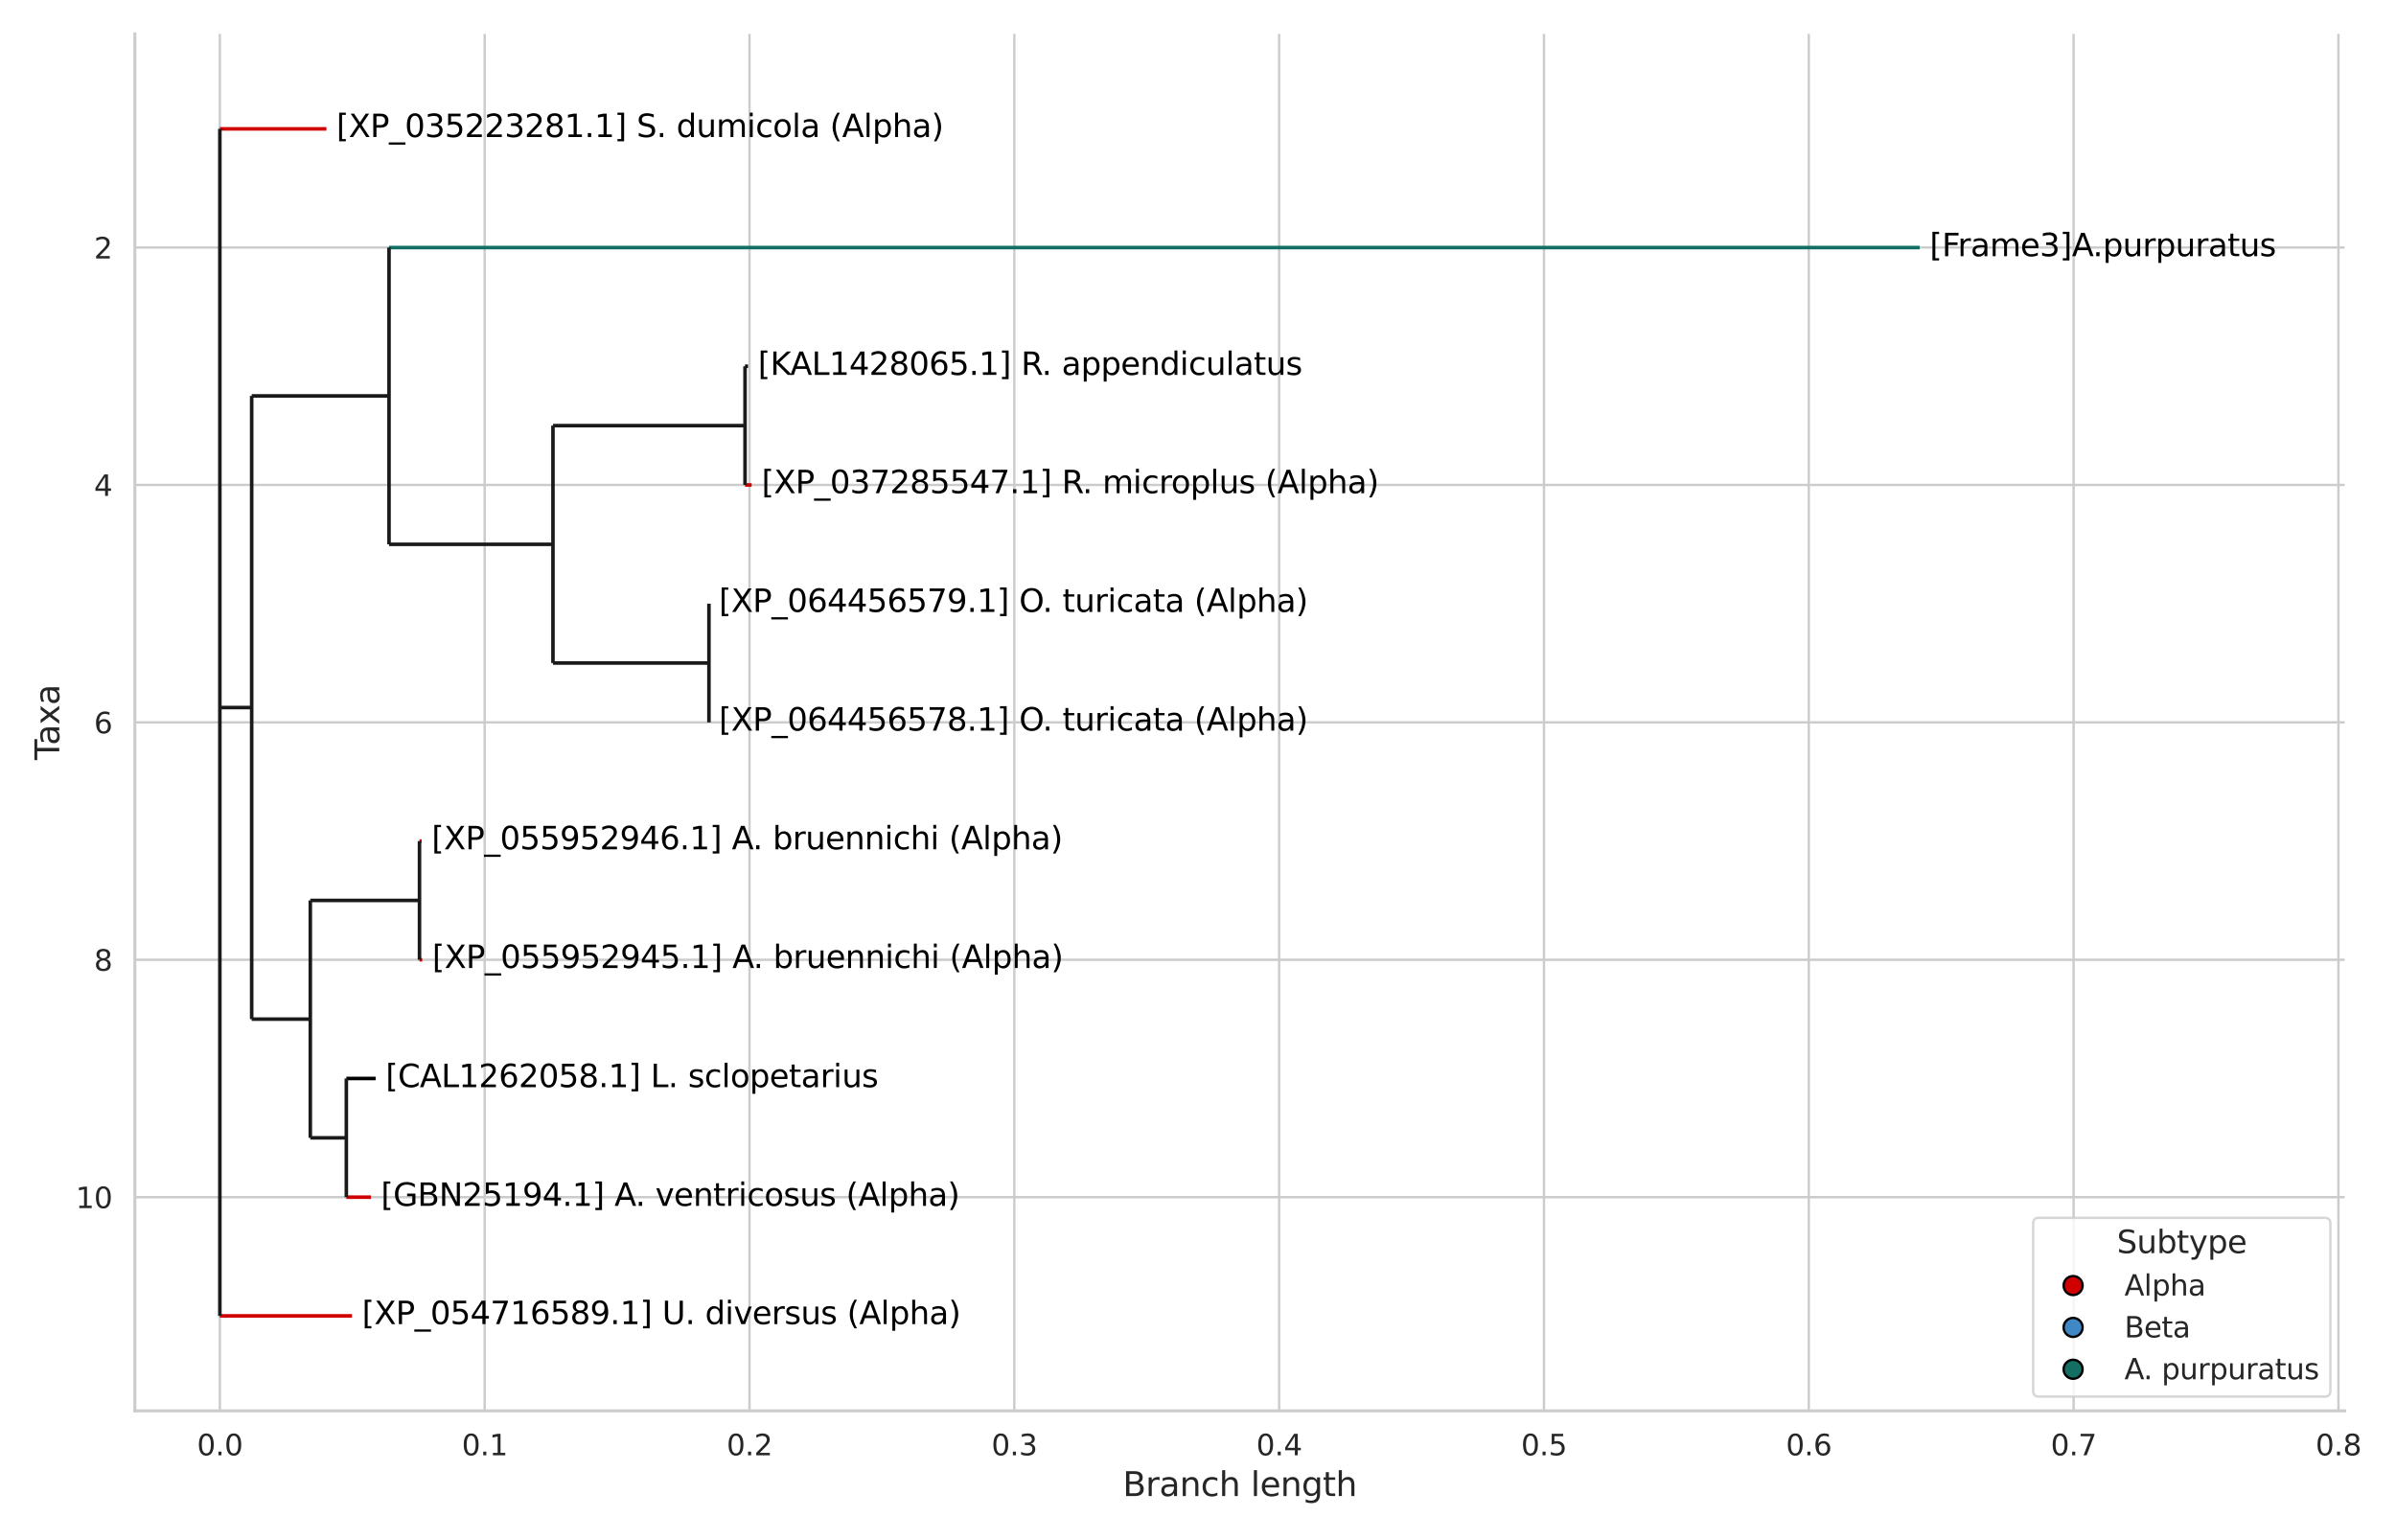 <?xml version="1.0" encoding="utf-8" standalone="no"?>
<!DOCTYPE svg PUBLIC "-//W3C//DTD SVG 1.1//EN"
  "http://www.w3.org/Graphics/SVG/1.1/DTD/svg11.dtd">
<svg xmlns:xlink="http://www.w3.org/1999/xlink" width="1008pt" height="648pt" viewBox="0 0 1008 648" xmlns="http://www.w3.org/2000/svg" version="1.1">
 <defs>
  <style type="text/css">*{stroke-linejoin: round; stroke-linecap: butt}</style>
 </defs>
 <g id="figure_1">
  <g id="patch_1">
   <path d="M 0 648 
L 1008 648 
L 1008 0 
L 0 0 
z
" style="fill: #ffffff"/>
  </g>
  <g id="axes_1">
   <g id="patch_2">
    <path d="M 56.736 593.604 
L 986.408 593.604 
L 986.408 14.256 
L 56.736 14.256 
z
" style="fill: #ffffff"/>
   </g>
   <g id="matplotlib.axis_1">
    <g id="xtick_1">
     <g id="line2d_1">
      <path d="M 92.493 593.604 
L 92.493 14.256 
" clip-path="url(#p86a68ca73f)" style="fill: none; stroke: #cccccc; stroke-linecap: round"/>
     </g>
     <g id="text_1">
      <!-- 0.0 -->
      <g style="fill: #262626" transform="translate(82.871 612.298) scale(0.121 -0.121)">
       <defs>
        <path id="DejaVuSans-30" d="M 2034 4250 
Q 1547 4250 1301 3770 
Q 1056 3291 1056 2328 
Q 1056 1369 1301 889 
Q 1547 409 2034 409 
Q 2525 409 2770 889 
Q 3016 1369 3016 2328 
Q 3016 3291 2770 3770 
Q 2525 4250 2034 4250 
z
M 2034 4750 
Q 2819 4750 3233 4129 
Q 3647 3509 3647 2328 
Q 3647 1150 3233 529 
Q 2819 -91 2034 -91 
Q 1250 -91 836 529 
Q 422 1150 422 2328 
Q 422 3509 836 4129 
Q 1250 4750 2034 4750 
z
" transform="scale(0.016)"/>
        <path id="DejaVuSans-2e" d="M 684 794 
L 1344 794 
L 1344 0 
L 684 0 
L 684 794 
z
" transform="scale(0.016)"/>
       </defs>
       <use xlink:href="#DejaVuSans-30"/>
       <use xlink:href="#DejaVuSans-2e" x="63.623"/>
       <use xlink:href="#DejaVuSans-30" x="95.41"/>
      </g>
     </g>
    </g>
    <g id="xtick_2">
     <g id="line2d_2">
      <path d="M 203.904 593.604 
L 203.904 14.256 
" clip-path="url(#p86a68ca73f)" style="fill: none; stroke: #cccccc; stroke-linecap: round"/>
     </g>
     <g id="text_2">
      <!-- 0.1 -->
      <g style="fill: #262626" transform="translate(194.283 612.298) scale(0.121 -0.121)">
       <defs>
        <path id="DejaVuSans-31" d="M 794 531 
L 1825 531 
L 1825 4091 
L 703 3866 
L 703 4441 
L 1819 4666 
L 2450 4666 
L 2450 531 
L 3481 531 
L 3481 0 
L 794 0 
L 794 531 
z
" transform="scale(0.016)"/>
       </defs>
       <use xlink:href="#DejaVuSans-30"/>
       <use xlink:href="#DejaVuSans-2e" x="63.623"/>
       <use xlink:href="#DejaVuSans-31" x="95.41"/>
      </g>
     </g>
    </g>
    <g id="xtick_3">
     <g id="line2d_3">
      <path d="M 315.316 593.604 
L 315.316 14.256 
" clip-path="url(#p86a68ca73f)" style="fill: none; stroke: #cccccc; stroke-linecap: round"/>
     </g>
     <g id="text_3">
      <!-- 0.2 -->
      <g style="fill: #262626" transform="translate(305.694 612.298) scale(0.121 -0.121)">
       <defs>
        <path id="DejaVuSans-32" d="M 1228 531 
L 3431 531 
L 3431 0 
L 469 0 
L 469 531 
Q 828 903 1448 1529 
Q 2069 2156 2228 2338 
Q 2531 2678 2651 2914 
Q 2772 3150 2772 3378 
Q 2772 3750 2511 3984 
Q 2250 4219 1831 4219 
Q 1534 4219 1204 4116 
Q 875 4013 500 3803 
L 500 4441 
Q 881 4594 1212 4672 
Q 1544 4750 1819 4750 
Q 2544 4750 2975 4387 
Q 3406 4025 3406 3419 
Q 3406 3131 3298 2873 
Q 3191 2616 2906 2266 
Q 2828 2175 2409 1742 
Q 1991 1309 1228 531 
z
" transform="scale(0.016)"/>
       </defs>
       <use xlink:href="#DejaVuSans-30"/>
       <use xlink:href="#DejaVuSans-2e" x="63.623"/>
       <use xlink:href="#DejaVuSans-32" x="95.41"/>
      </g>
     </g>
    </g>
    <g id="xtick_4">
     <g id="line2d_4">
      <path d="M 426.727 593.604 
L 426.727 14.256 
" clip-path="url(#p86a68ca73f)" style="fill: none; stroke: #cccccc; stroke-linecap: round"/>
     </g>
     <g id="text_4">
      <!-- 0.3 -->
      <g style="fill: #262626" transform="translate(417.106 612.298) scale(0.121 -0.121)">
       <defs>
        <path id="DejaVuSans-33" d="M 2597 2516 
Q 3050 2419 3304 2112 
Q 3559 1806 3559 1356 
Q 3559 666 3084 287 
Q 2609 -91 1734 -91 
Q 1441 -91 1130 -33 
Q 819 25 488 141 
L 488 750 
Q 750 597 1062 519 
Q 1375 441 1716 441 
Q 2309 441 2620 675 
Q 2931 909 2931 1356 
Q 2931 1769 2642 2001 
Q 2353 2234 1838 2234 
L 1294 2234 
L 1294 2753 
L 1863 2753 
Q 2328 2753 2575 2939 
Q 2822 3125 2822 3475 
Q 2822 3834 2567 4026 
Q 2313 4219 1838 4219 
Q 1578 4219 1281 4162 
Q 984 4106 628 3988 
L 628 4550 
Q 988 4650 1302 4700 
Q 1616 4750 1894 4750 
Q 2613 4750 3031 4423 
Q 3450 4097 3450 3541 
Q 3450 3153 3228 2886 
Q 3006 2619 2597 2516 
z
" transform="scale(0.016)"/>
       </defs>
       <use xlink:href="#DejaVuSans-30"/>
       <use xlink:href="#DejaVuSans-2e" x="63.623"/>
       <use xlink:href="#DejaVuSans-33" x="95.41"/>
      </g>
     </g>
    </g>
    <g id="xtick_5">
     <g id="line2d_5">
      <path d="M 538.139 593.604 
L 538.139 14.256 
" clip-path="url(#p86a68ca73f)" style="fill: none; stroke: #cccccc; stroke-linecap: round"/>
     </g>
     <g id="text_5">
      <!-- 0.4 -->
      <g style="fill: #262626" transform="translate(528.517 612.298) scale(0.121 -0.121)">
       <defs>
        <path id="DejaVuSans-34" d="M 2419 4116 
L 825 1625 
L 2419 1625 
L 2419 4116 
z
M 2253 4666 
L 3047 4666 
L 3047 1625 
L 3713 1625 
L 3713 1100 
L 3047 1100 
L 3047 0 
L 2419 0 
L 2419 1100 
L 313 1100 
L 313 1709 
L 2253 4666 
z
" transform="scale(0.016)"/>
       </defs>
       <use xlink:href="#DejaVuSans-30"/>
       <use xlink:href="#DejaVuSans-2e" x="63.623"/>
       <use xlink:href="#DejaVuSans-34" x="95.41"/>
      </g>
     </g>
    </g>
    <g id="xtick_6">
     <g id="line2d_6">
      <path d="M 649.55 593.604 
L 649.55 14.256 
" clip-path="url(#p86a68ca73f)" style="fill: none; stroke: #cccccc; stroke-linecap: round"/>
     </g>
     <g id="text_6">
      <!-- 0.5 -->
      <g style="fill: #262626" transform="translate(639.929 612.298) scale(0.121 -0.121)">
       <defs>
        <path id="DejaVuSans-35" d="M 691 4666 
L 3169 4666 
L 3169 4134 
L 1269 4134 
L 1269 2991 
Q 1406 3038 1543 3061 
Q 1681 3084 1819 3084 
Q 2600 3084 3056 2656 
Q 3513 2228 3513 1497 
Q 3513 744 3044 326 
Q 2575 -91 1722 -91 
Q 1428 -91 1123 -41 
Q 819 9 494 109 
L 494 744 
Q 775 591 1075 516 
Q 1375 441 1709 441 
Q 2250 441 2565 725 
Q 2881 1009 2881 1497 
Q 2881 1984 2565 2268 
Q 2250 2553 1709 2553 
Q 1456 2553 1204 2497 
Q 953 2441 691 2322 
L 691 4666 
z
" transform="scale(0.016)"/>
       </defs>
       <use xlink:href="#DejaVuSans-30"/>
       <use xlink:href="#DejaVuSans-2e" x="63.623"/>
       <use xlink:href="#DejaVuSans-35" x="95.41"/>
      </g>
     </g>
    </g>
    <g id="xtick_7">
     <g id="line2d_7">
      <path d="M 760.962 593.604 
L 760.962 14.256 
" clip-path="url(#p86a68ca73f)" style="fill: none; stroke: #cccccc; stroke-linecap: round"/>
     </g>
     <g id="text_7">
      <!-- 0.6 -->
      <g style="fill: #262626" transform="translate(751.341 612.298) scale(0.121 -0.121)">
       <defs>
        <path id="DejaVuSans-36" d="M 2113 2584 
Q 1688 2584 1439 2293 
Q 1191 2003 1191 1497 
Q 1191 994 1439 701 
Q 1688 409 2113 409 
Q 2538 409 2786 701 
Q 3034 994 3034 1497 
Q 3034 2003 2786 2293 
Q 2538 2584 2113 2584 
z
M 3366 4563 
L 3366 3988 
Q 3128 4100 2886 4159 
Q 2644 4219 2406 4219 
Q 1781 4219 1451 3797 
Q 1122 3375 1075 2522 
Q 1259 2794 1537 2939 
Q 1816 3084 2150 3084 
Q 2853 3084 3261 2657 
Q 3669 2231 3669 1497 
Q 3669 778 3244 343 
Q 2819 -91 2113 -91 
Q 1303 -91 875 529 
Q 447 1150 447 2328 
Q 447 3434 972 4092 
Q 1497 4750 2381 4750 
Q 2619 4750 2861 4703 
Q 3103 4656 3366 4563 
z
" transform="scale(0.016)"/>
       </defs>
       <use xlink:href="#DejaVuSans-30"/>
       <use xlink:href="#DejaVuSans-2e" x="63.623"/>
       <use xlink:href="#DejaVuSans-36" x="95.41"/>
      </g>
     </g>
    </g>
    <g id="xtick_8">
     <g id="line2d_8">
      <path d="M 872.373 593.604 
L 872.373 14.256 
" clip-path="url(#p86a68ca73f)" style="fill: none; stroke: #cccccc; stroke-linecap: round"/>
     </g>
     <g id="text_8">
      <!-- 0.7 -->
      <g style="fill: #262626" transform="translate(862.752 612.298) scale(0.121 -0.121)">
       <defs>
        <path id="DejaVuSans-37" d="M 525 4666 
L 3525 4666 
L 3525 4397 
L 1831 0 
L 1172 0 
L 2766 4134 
L 525 4134 
L 525 4666 
z
" transform="scale(0.016)"/>
       </defs>
       <use xlink:href="#DejaVuSans-30"/>
       <use xlink:href="#DejaVuSans-2e" x="63.623"/>
       <use xlink:href="#DejaVuSans-37" x="95.41"/>
      </g>
     </g>
    </g>
    <g id="xtick_9">
     <g id="line2d_9">
      <path d="M 983.785 593.604 
L 983.785 14.256 
" clip-path="url(#p86a68ca73f)" style="fill: none; stroke: #cccccc; stroke-linecap: round"/>
     </g>
     <g id="text_9">
      <!-- 0.8 -->
      <g style="fill: #262626" transform="translate(974.164 612.298) scale(0.121 -0.121)">
       <defs>
        <path id="DejaVuSans-38" d="M 2034 2216 
Q 1584 2216 1326 1975 
Q 1069 1734 1069 1313 
Q 1069 891 1326 650 
Q 1584 409 2034 409 
Q 2484 409 2743 651 
Q 3003 894 3003 1313 
Q 3003 1734 2745 1975 
Q 2488 2216 2034 2216 
z
M 1403 2484 
Q 997 2584 770 2862 
Q 544 3141 544 3541 
Q 544 4100 942 4425 
Q 1341 4750 2034 4750 
Q 2731 4750 3128 4425 
Q 3525 4100 3525 3541 
Q 3525 3141 3298 2862 
Q 3072 2584 2669 2484 
Q 3125 2378 3379 2068 
Q 3634 1759 3634 1313 
Q 3634 634 3220 271 
Q 2806 -91 2034 -91 
Q 1263 -91 848 271 
Q 434 634 434 1313 
Q 434 1759 690 2068 
Q 947 2378 1403 2484 
z
M 1172 3481 
Q 1172 3119 1398 2916 
Q 1625 2713 2034 2713 
Q 2441 2713 2670 2916 
Q 2900 3119 2900 3481 
Q 2900 3844 2670 4047 
Q 2441 4250 2034 4250 
Q 1625 4250 1398 4047 
Q 1172 3844 1172 3481 
z
" transform="scale(0.016)"/>
       </defs>
       <use xlink:href="#DejaVuSans-30"/>
       <use xlink:href="#DejaVuSans-2e" x="63.623"/>
       <use xlink:href="#DejaVuSans-38" x="95.41"/>
      </g>
     </g>
    </g>
    <g id="text_10">
     <!-- Branch length -->
     <g style="fill: #262626" transform="translate(472.344 629.452) scale(0.14 -0.14)">
      <defs>
       <path id="DejaVuSans-42" d="M 1259 2228 
L 1259 519 
L 2272 519 
Q 2781 519 3026 730 
Q 3272 941 3272 1375 
Q 3272 1813 3026 2020 
Q 2781 2228 2272 2228 
L 1259 2228 
z
M 1259 4147 
L 1259 2741 
L 2194 2741 
Q 2656 2741 2882 2914 
Q 3109 3088 3109 3444 
Q 3109 3797 2882 3972 
Q 2656 4147 2194 4147 
L 1259 4147 
z
M 628 4666 
L 2241 4666 
Q 2963 4666 3353 4366 
Q 3744 4066 3744 3513 
Q 3744 3084 3544 2831 
Q 3344 2578 2956 2516 
Q 3422 2416 3680 2098 
Q 3938 1781 3938 1306 
Q 3938 681 3513 340 
Q 3088 0 2303 0 
L 628 0 
L 628 4666 
z
" transform="scale(0.016)"/>
       <path id="DejaVuSans-72" d="M 2631 2963 
Q 2534 3019 2420 3045 
Q 2306 3072 2169 3072 
Q 1681 3072 1420 2755 
Q 1159 2438 1159 1844 
L 1159 0 
L 581 0 
L 581 3500 
L 1159 3500 
L 1159 2956 
Q 1341 3275 1631 3429 
Q 1922 3584 2338 3584 
Q 2397 3584 2469 3576 
Q 2541 3569 2628 3553 
L 2631 2963 
z
" transform="scale(0.016)"/>
       <path id="DejaVuSans-61" d="M 2194 1759 
Q 1497 1759 1228 1600 
Q 959 1441 959 1056 
Q 959 750 1161 570 
Q 1363 391 1709 391 
Q 2188 391 2477 730 
Q 2766 1069 2766 1631 
L 2766 1759 
L 2194 1759 
z
M 3341 1997 
L 3341 0 
L 2766 0 
L 2766 531 
Q 2569 213 2275 61 
Q 1981 -91 1556 -91 
Q 1019 -91 701 211 
Q 384 513 384 1019 
Q 384 1609 779 1909 
Q 1175 2209 1959 2209 
L 2766 2209 
L 2766 2266 
Q 2766 2663 2505 2880 
Q 2244 3097 1772 3097 
Q 1472 3097 1187 3025 
Q 903 2953 641 2809 
L 641 3341 
Q 956 3463 1253 3523 
Q 1550 3584 1831 3584 
Q 2591 3584 2966 3190 
Q 3341 2797 3341 1997 
z
" transform="scale(0.016)"/>
       <path id="DejaVuSans-6e" d="M 3513 2113 
L 3513 0 
L 2938 0 
L 2938 2094 
Q 2938 2591 2744 2837 
Q 2550 3084 2163 3084 
Q 1697 3084 1428 2787 
Q 1159 2491 1159 1978 
L 1159 0 
L 581 0 
L 581 3500 
L 1159 3500 
L 1159 2956 
Q 1366 3272 1645 3428 
Q 1925 3584 2291 3584 
Q 2894 3584 3203 3211 
Q 3513 2838 3513 2113 
z
" transform="scale(0.016)"/>
       <path id="DejaVuSans-63" d="M 3122 3366 
L 3122 2828 
Q 2878 2963 2633 3030 
Q 2388 3097 2138 3097 
Q 1578 3097 1268 2742 
Q 959 2388 959 1747 
Q 959 1106 1268 751 
Q 1578 397 2138 397 
Q 2388 397 2633 464 
Q 2878 531 3122 666 
L 3122 134 
Q 2881 22 2623 -34 
Q 2366 -91 2075 -91 
Q 1284 -91 818 406 
Q 353 903 353 1747 
Q 353 2603 823 3093 
Q 1294 3584 2113 3584 
Q 2378 3584 2631 3529 
Q 2884 3475 3122 3366 
z
" transform="scale(0.016)"/>
       <path id="DejaVuSans-68" d="M 3513 2113 
L 3513 0 
L 2938 0 
L 2938 2094 
Q 2938 2591 2744 2837 
Q 2550 3084 2163 3084 
Q 1697 3084 1428 2787 
Q 1159 2491 1159 1978 
L 1159 0 
L 581 0 
L 581 4863 
L 1159 4863 
L 1159 2956 
Q 1366 3272 1645 3428 
Q 1925 3584 2291 3584 
Q 2894 3584 3203 3211 
Q 3513 2838 3513 2113 
z
" transform="scale(0.016)"/>
       <path id="DejaVuSans-20" transform="scale(0.016)"/>
       <path id="DejaVuSans-6c" d="M 603 4863 
L 1178 4863 
L 1178 0 
L 603 0 
L 603 4863 
z
" transform="scale(0.016)"/>
       <path id="DejaVuSans-65" d="M 3597 1894 
L 3597 1613 
L 953 1613 
Q 991 1019 1311 708 
Q 1631 397 2203 397 
Q 2534 397 2845 478 
Q 3156 559 3463 722 
L 3463 178 
Q 3153 47 2828 -22 
Q 2503 -91 2169 -91 
Q 1331 -91 842 396 
Q 353 884 353 1716 
Q 353 2575 817 3079 
Q 1281 3584 2069 3584 
Q 2775 3584 3186 3129 
Q 3597 2675 3597 1894 
z
M 3022 2063 
Q 3016 2534 2758 2815 
Q 2500 3097 2075 3097 
Q 1594 3097 1305 2825 
Q 1016 2553 972 2059 
L 3022 2063 
z
" transform="scale(0.016)"/>
       <path id="DejaVuSans-67" d="M 2906 1791 
Q 2906 2416 2648 2759 
Q 2391 3103 1925 3103 
Q 1463 3103 1205 2759 
Q 947 2416 947 1791 
Q 947 1169 1205 825 
Q 1463 481 1925 481 
Q 2391 481 2648 825 
Q 2906 1169 2906 1791 
z
M 3481 434 
Q 3481 -459 3084 -895 
Q 2688 -1331 1869 -1331 
Q 1566 -1331 1297 -1286 
Q 1028 -1241 775 -1147 
L 775 -588 
Q 1028 -725 1275 -790 
Q 1522 -856 1778 -856 
Q 2344 -856 2625 -561 
Q 2906 -266 2906 331 
L 2906 616 
Q 2728 306 2450 153 
Q 2172 0 1784 0 
Q 1141 0 747 490 
Q 353 981 353 1791 
Q 353 2603 747 3093 
Q 1141 3584 1784 3584 
Q 2172 3584 2450 3431 
Q 2728 3278 2906 2969 
L 2906 3500 
L 3481 3500 
L 3481 434 
z
" transform="scale(0.016)"/>
       <path id="DejaVuSans-74" d="M 1172 4494 
L 1172 3500 
L 2356 3500 
L 2356 3053 
L 1172 3053 
L 1172 1153 
Q 1172 725 1289 603 
Q 1406 481 1766 481 
L 2356 481 
L 2356 0 
L 1766 0 
Q 1100 0 847 248 
Q 594 497 594 1153 
L 594 3053 
L 172 3053 
L 172 3500 
L 594 3500 
L 594 4494 
L 1172 4494 
z
" transform="scale(0.016)"/>
      </defs>
      <use xlink:href="#DejaVuSans-42"/>
      <use xlink:href="#DejaVuSans-72" x="68.604"/>
      <use xlink:href="#DejaVuSans-61" x="109.717"/>
      <use xlink:href="#DejaVuSans-6e" x="170.996"/>
      <use xlink:href="#DejaVuSans-63" x="234.375"/>
      <use xlink:href="#DejaVuSans-68" x="289.355"/>
      <use xlink:href="#DejaVuSans-20" x="352.734"/>
      <use xlink:href="#DejaVuSans-6c" x="384.521"/>
      <use xlink:href="#DejaVuSans-65" x="412.305"/>
      <use xlink:href="#DejaVuSans-6e" x="473.828"/>
      <use xlink:href="#DejaVuSans-67" x="537.207"/>
      <use xlink:href="#DejaVuSans-74" x="600.684"/>
      <use xlink:href="#DejaVuSans-68" x="639.893"/>
     </g>
    </g>
   </g>
   <g id="matplotlib.axis_2">
    <g id="ytick_1">
     <g id="line2d_10">
      <path d="M 56.736 104.155 
L 986.408 104.155 
" clip-path="url(#p86a68ca73f)" style="fill: none; stroke: #cccccc; stroke-linecap: round"/>
     </g>
     <g id="text_11">
      <!-- 2 -->
      <g style="fill: #262626" transform="translate(39.537 108.752) scale(0.121 -0.121)">
       <use xlink:href="#DejaVuSans-32"/>
      </g>
     </g>
    </g>
    <g id="ytick_2">
     <g id="line2d_11">
      <path d="M 56.736 204.042 
L 986.408 204.042 
" clip-path="url(#p86a68ca73f)" style="fill: none; stroke: #cccccc; stroke-linecap: round"/>
     </g>
     <g id="text_12">
      <!-- 4 -->
      <g style="fill: #262626" transform="translate(39.537 208.639) scale(0.121 -0.121)">
       <use xlink:href="#DejaVuSans-34"/>
      </g>
     </g>
    </g>
    <g id="ytick_3">
     <g id="line2d_12">
      <path d="M 56.736 303.93 
L 986.408 303.93 
" clip-path="url(#p86a68ca73f)" style="fill: none; stroke: #cccccc; stroke-linecap: round"/>
     </g>
     <g id="text_13">
      <!-- 6 -->
      <g style="fill: #262626" transform="translate(39.537 308.527) scale(0.121 -0.121)">
       <use xlink:href="#DejaVuSans-36"/>
      </g>
     </g>
    </g>
    <g id="ytick_4">
     <g id="line2d_13">
      <path d="M 56.736 403.818 
L 986.408 403.818 
" clip-path="url(#p86a68ca73f)" style="fill: none; stroke: #cccccc; stroke-linecap: round"/>
     </g>
     <g id="text_14">
      <!-- 8 -->
      <g style="fill: #262626" transform="translate(39.537 408.415) scale(0.121 -0.121)">
       <use xlink:href="#DejaVuSans-38"/>
      </g>
     </g>
    </g>
    <g id="ytick_5">
     <g id="line2d_14">
      <path d="M 56.736 503.705 
L 986.408 503.705 
" clip-path="url(#p86a68ca73f)" style="fill: none; stroke: #cccccc; stroke-linecap: round"/>
     </g>
     <g id="text_15">
      <!-- 10 -->
      <g style="fill: #262626" transform="translate(31.839 508.302) scale(0.121 -0.121)">
       <use xlink:href="#DejaVuSans-31"/>
       <use xlink:href="#DejaVuSans-30" x="63.623"/>
      </g>
     </g>
    </g>
    <g id="text_16">
     <!-- Taxa -->
     <g style="fill: #262626" transform="translate(24.927 319.773) rotate(-90) scale(0.14 -0.14)">
      <defs>
       <path id="DejaVuSans-54" d="M -19 4666 
L 3928 4666 
L 3928 4134 
L 2272 4134 
L 2272 0 
L 1638 0 
L 1638 4134 
L -19 4134 
L -19 4666 
z
" transform="scale(0.016)"/>
       <path id="DejaVuSans-78" d="M 3513 3500 
L 2247 1797 
L 3578 0 
L 2900 0 
L 1881 1375 
L 863 0 
L 184 0 
L 1544 1831 
L 300 3500 
L 978 3500 
L 1906 2253 
L 2834 3500 
L 3513 3500 
z
" transform="scale(0.016)"/>
      </defs>
      <use xlink:href="#DejaVuSans-54"/>
      <use xlink:href="#DejaVuSans-61" x="44.584"/>
      <use xlink:href="#DejaVuSans-78" x="105.863"/>
      <use xlink:href="#DejaVuSans-61" x="165.043"/>
     </g>
    </g>
   </g>
   <g id="LineCollection_1">
    <path d="M 92.493 303.93 
L 92.493 303.93 
" clip-path="url(#p86a68ca73f)" style="fill: none; stroke: #1a1a1a; stroke-width: 1.5"/>
   </g>
   <g id="LineCollection_2">
    <path d="M 92.493 54.211 
L 137.33 54.211 
" clip-path="url(#p86a68ca73f)" style="fill: none; stroke: #d00000; stroke-width: 1.5"/>
   </g>
   <g id="LineCollection_3">
    <path d="M 92.493 297.687 
L 105.882 297.687 
" clip-path="url(#p86a68ca73f)" style="fill: none; stroke: #1a1a1a; stroke-width: 1.5"/>
   </g>
   <g id="LineCollection_4">
    <path d="M 105.882 166.585 
L 163.666 166.585 
" clip-path="url(#p86a68ca73f)" style="fill: none; stroke: #1a1a1a; stroke-width: 1.5"/>
   </g>
   <g id="LineCollection_5">
    <path d="M 163.666 104.155 
L 807.625 104.155 
" clip-path="url(#p86a68ca73f)" style="fill: none; stroke: #136f63; stroke-width: 1.5"/>
   </g>
   <g id="LineCollection_6">
    <path d="M 163.666 229.014 
L 232.63 229.014 
" clip-path="url(#p86a68ca73f)" style="fill: none; stroke: #1a1a1a; stroke-width: 1.5"/>
   </g>
   <g id="LineCollection_7">
    <path d="M 232.63 179.071 
L 313.435 179.071 
" clip-path="url(#p86a68ca73f)" style="fill: none; stroke: #1a1a1a; stroke-width: 1.5"/>
   </g>
   <g id="LineCollection_8">
    <path d="M 313.435 154.099 
L 314.678 154.099 
" clip-path="url(#p86a68ca73f)" style="fill: none; stroke: #000000; stroke-width: 1.5"/>
   </g>
   <g id="LineCollection_9">
    <path d="M 313.435 204.042 
L 316.222 204.042 
" clip-path="url(#p86a68ca73f)" style="fill: none; stroke: #d00000; stroke-width: 1.5"/>
   </g>
   <g id="LineCollection_10">
    <path d="M 232.63 278.958 
L 298.257 278.958 
" clip-path="url(#p86a68ca73f)" style="fill: none; stroke: #1a1a1a; stroke-width: 1.5"/>
   </g>
   <g id="LineCollection_11">
    <path d="M 298.257 253.986 
L 298.257 253.986 
" clip-path="url(#p86a68ca73f)" style="fill: none; stroke: #d00000; stroke-width: 1.5"/>
   </g>
   <g id="LineCollection_12">
    <path d="M 298.257 303.93 
L 298.257 303.93 
" clip-path="url(#p86a68ca73f)" style="fill: none; stroke: #d00000; stroke-width: 1.5"/>
   </g>
   <g id="LineCollection_13">
    <path d="M 105.882 428.789 
L 130.548 428.789 
" clip-path="url(#p86a68ca73f)" style="fill: none; stroke: #1a1a1a; stroke-width: 1.5"/>
   </g>
   <g id="LineCollection_14">
    <path d="M 130.548 378.846 
L 176.482 378.846 
" clip-path="url(#p86a68ca73f)" style="fill: none; stroke: #1a1a1a; stroke-width: 1.5"/>
   </g>
   <g id="LineCollection_15">
    <path d="M 176.482 353.874 
L 177.388 353.874 
" clip-path="url(#p86a68ca73f)" style="fill: none; stroke: #d00000; stroke-width: 1.5"/>
   </g>
   <g id="LineCollection_16">
    <path d="M 176.482 403.818 
L 177.631 403.818 
" clip-path="url(#p86a68ca73f)" style="fill: none; stroke: #d00000; stroke-width: 1.5"/>
   </g>
   <g id="LineCollection_17">
    <path d="M 130.548 478.733 
L 145.706 478.733 
" clip-path="url(#p86a68ca73f)" style="fill: none; stroke: #1a1a1a; stroke-width: 1.5"/>
   </g>
   <g id="LineCollection_18">
    <path d="M 145.706 453.761 
L 158.035 453.761 
" clip-path="url(#p86a68ca73f)" style="fill: none; stroke: #000000; stroke-width: 1.5"/>
   </g>
   <g id="LineCollection_19">
    <path d="M 145.706 503.705 
L 156.06 503.705 
" clip-path="url(#p86a68ca73f)" style="fill: none; stroke: #d00000; stroke-width: 1.5"/>
   </g>
   <g id="LineCollection_20">
    <path d="M 92.493 553.649 
L 148.087 553.649 
" clip-path="url(#p86a68ca73f)" style="fill: none; stroke: #d00000; stroke-width: 1.5"/>
   </g>
   <g id="LineCollection_21">
    <path d="M 92.493 553.649 
L 92.493 54.211 
" clip-path="url(#p86a68ca73f)" style="fill: none; stroke: #1a1a1a; stroke-width: 1.5"/>
   </g>
   <g id="LineCollection_22">
    <path d="M 105.882 428.789 
L 105.882 166.585 
" clip-path="url(#p86a68ca73f)" style="fill: none; stroke: #1a1a1a; stroke-width: 1.5"/>
   </g>
   <g id="LineCollection_23">
    <path d="M 163.666 229.014 
L 163.666 104.155 
" clip-path="url(#p86a68ca73f)" style="fill: none; stroke: #1a1a1a; stroke-width: 1.5"/>
   </g>
   <g id="LineCollection_24">
    <path d="M 232.63 278.958 
L 232.63 179.071 
" clip-path="url(#p86a68ca73f)" style="fill: none; stroke: #1a1a1a; stroke-width: 1.5"/>
   </g>
   <g id="LineCollection_25">
    <path d="M 313.435 204.042 
L 313.435 154.099 
" clip-path="url(#p86a68ca73f)" style="fill: none; stroke: #1a1a1a; stroke-width: 1.5"/>
   </g>
   <g id="LineCollection_26">
    <path d="M 298.257 303.93 
L 298.257 253.986 
" clip-path="url(#p86a68ca73f)" style="fill: none; stroke: #1a1a1a; stroke-width: 1.5"/>
   </g>
   <g id="LineCollection_27">
    <path d="M 130.548 478.733 
L 130.548 378.846 
" clip-path="url(#p86a68ca73f)" style="fill: none; stroke: #1a1a1a; stroke-width: 1.5"/>
   </g>
   <g id="LineCollection_28">
    <path d="M 176.482 403.818 
L 176.482 353.874 
" clip-path="url(#p86a68ca73f)" style="fill: none; stroke: #1a1a1a; stroke-width: 1.5"/>
   </g>
   <g id="LineCollection_29">
    <path d="M 145.706 503.705 
L 145.706 453.761 
" clip-path="url(#p86a68ca73f)" style="fill: none; stroke: #1a1a1a; stroke-width: 1.5"/>
   </g>
   <g id="patch_3">
    <path d="M 56.736 593.604 
L 56.736 14.256 
" style="fill: none; stroke: #cccccc; stroke-width: 1.25; stroke-linejoin: miter; stroke-linecap: square"/>
   </g>
   <g id="patch_4">
    <path d="M 56.736 593.604 
L 986.408 593.604 
" style="fill: none; stroke: #cccccc; stroke-width: 1.25; stroke-linejoin: miter; stroke-linecap: square"/>
   </g>
   <g id="text_17">
    <!--  [XP_035223281.1] S. dumicola (Alpha) -->
    <g transform="translate(137.33 57.67) scale(0.132 -0.132)">
     <defs>
      <path id="DejaVuSans-5b" d="M 550 4863 
L 1875 4863 
L 1875 4416 
L 1125 4416 
L 1125 -397 
L 1875 -397 
L 1875 -844 
L 550 -844 
L 550 4863 
z
" transform="scale(0.016)"/>
      <path id="DejaVuSans-58" d="M 403 4666 
L 1081 4666 
L 2241 2931 
L 3406 4666 
L 4084 4666 
L 2584 2425 
L 4184 0 
L 3506 0 
L 2194 1984 
L 872 0 
L 191 0 
L 1856 2491 
L 403 4666 
z
" transform="scale(0.016)"/>
      <path id="DejaVuSans-50" d="M 1259 4147 
L 1259 2394 
L 2053 2394 
Q 2494 2394 2734 2622 
Q 2975 2850 2975 3272 
Q 2975 3691 2734 3919 
Q 2494 4147 2053 4147 
L 1259 4147 
z
M 628 4666 
L 2053 4666 
Q 2838 4666 3239 4311 
Q 3641 3956 3641 3272 
Q 3641 2581 3239 2228 
Q 2838 1875 2053 1875 
L 1259 1875 
L 1259 0 
L 628 0 
L 628 4666 
z
" transform="scale(0.016)"/>
      <path id="DejaVuSans-5f" d="M 3263 -1063 
L 3263 -1509 
L -63 -1509 
L -63 -1063 
L 3263 -1063 
z
" transform="scale(0.016)"/>
      <path id="DejaVuSans-5d" d="M 1947 4863 
L 1947 -844 
L 622 -844 
L 622 -397 
L 1369 -397 
L 1369 4416 
L 622 4416 
L 622 4863 
L 1947 4863 
z
" transform="scale(0.016)"/>
      <path id="DejaVuSans-53" d="M 3425 4513 
L 3425 3897 
Q 3066 4069 2747 4153 
Q 2428 4238 2131 4238 
Q 1616 4238 1336 4038 
Q 1056 3838 1056 3469 
Q 1056 3159 1242 3001 
Q 1428 2844 1947 2747 
L 2328 2669 
Q 3034 2534 3370 2195 
Q 3706 1856 3706 1288 
Q 3706 609 3251 259 
Q 2797 -91 1919 -91 
Q 1588 -91 1214 -16 
Q 841 59 441 206 
L 441 856 
Q 825 641 1194 531 
Q 1563 422 1919 422 
Q 2459 422 2753 634 
Q 3047 847 3047 1241 
Q 3047 1584 2836 1778 
Q 2625 1972 2144 2069 
L 1759 2144 
Q 1053 2284 737 2584 
Q 422 2884 422 3419 
Q 422 4038 858 4394 
Q 1294 4750 2059 4750 
Q 2388 4750 2728 4690 
Q 3069 4631 3425 4513 
z
" transform="scale(0.016)"/>
      <path id="DejaVuSans-64" d="M 2906 2969 
L 2906 4863 
L 3481 4863 
L 3481 0 
L 2906 0 
L 2906 525 
Q 2725 213 2448 61 
Q 2172 -91 1784 -91 
Q 1150 -91 751 415 
Q 353 922 353 1747 
Q 353 2572 751 3078 
Q 1150 3584 1784 3584 
Q 2172 3584 2448 3432 
Q 2725 3281 2906 2969 
z
M 947 1747 
Q 947 1113 1208 752 
Q 1469 391 1925 391 
Q 2381 391 2643 752 
Q 2906 1113 2906 1747 
Q 2906 2381 2643 2742 
Q 2381 3103 1925 3103 
Q 1469 3103 1208 2742 
Q 947 2381 947 1747 
z
" transform="scale(0.016)"/>
      <path id="DejaVuSans-75" d="M 544 1381 
L 544 3500 
L 1119 3500 
L 1119 1403 
Q 1119 906 1312 657 
Q 1506 409 1894 409 
Q 2359 409 2629 706 
Q 2900 1003 2900 1516 
L 2900 3500 
L 3475 3500 
L 3475 0 
L 2900 0 
L 2900 538 
Q 2691 219 2414 64 
Q 2138 -91 1772 -91 
Q 1169 -91 856 284 
Q 544 659 544 1381 
z
M 1991 3584 
L 1991 3584 
z
" transform="scale(0.016)"/>
      <path id="DejaVuSans-6d" d="M 3328 2828 
Q 3544 3216 3844 3400 
Q 4144 3584 4550 3584 
Q 5097 3584 5394 3201 
Q 5691 2819 5691 2113 
L 5691 0 
L 5113 0 
L 5113 2094 
Q 5113 2597 4934 2840 
Q 4756 3084 4391 3084 
Q 3944 3084 3684 2787 
Q 3425 2491 3425 1978 
L 3425 0 
L 2847 0 
L 2847 2094 
Q 2847 2600 2669 2842 
Q 2491 3084 2119 3084 
Q 1678 3084 1418 2786 
Q 1159 2488 1159 1978 
L 1159 0 
L 581 0 
L 581 3500 
L 1159 3500 
L 1159 2956 
Q 1356 3278 1631 3431 
Q 1906 3584 2284 3584 
Q 2666 3584 2933 3390 
Q 3200 3197 3328 2828 
z
" transform="scale(0.016)"/>
      <path id="DejaVuSans-69" d="M 603 3500 
L 1178 3500 
L 1178 0 
L 603 0 
L 603 3500 
z
M 603 4863 
L 1178 4863 
L 1178 4134 
L 603 4134 
L 603 4863 
z
" transform="scale(0.016)"/>
      <path id="DejaVuSans-6f" d="M 1959 3097 
Q 1497 3097 1228 2736 
Q 959 2375 959 1747 
Q 959 1119 1226 758 
Q 1494 397 1959 397 
Q 2419 397 2687 759 
Q 2956 1122 2956 1747 
Q 2956 2369 2687 2733 
Q 2419 3097 1959 3097 
z
M 1959 3584 
Q 2709 3584 3137 3096 
Q 3566 2609 3566 1747 
Q 3566 888 3137 398 
Q 2709 -91 1959 -91 
Q 1206 -91 779 398 
Q 353 888 353 1747 
Q 353 2609 779 3096 
Q 1206 3584 1959 3584 
z
" transform="scale(0.016)"/>
      <path id="DejaVuSans-28" d="M 1984 4856 
Q 1566 4138 1362 3434 
Q 1159 2731 1159 2009 
Q 1159 1288 1364 580 
Q 1569 -128 1984 -844 
L 1484 -844 
Q 1016 -109 783 600 
Q 550 1309 550 2009 
Q 550 2706 781 3412 
Q 1013 4119 1484 4856 
L 1984 4856 
z
" transform="scale(0.016)"/>
      <path id="DejaVuSans-41" d="M 2188 4044 
L 1331 1722 
L 3047 1722 
L 2188 4044 
z
M 1831 4666 
L 2547 4666 
L 4325 0 
L 3669 0 
L 3244 1197 
L 1141 1197 
L 716 0 
L 50 0 
L 1831 4666 
z
" transform="scale(0.016)"/>
      <path id="DejaVuSans-70" d="M 1159 525 
L 1159 -1331 
L 581 -1331 
L 581 3500 
L 1159 3500 
L 1159 2969 
Q 1341 3281 1617 3432 
Q 1894 3584 2278 3584 
Q 2916 3584 3314 3078 
Q 3713 2572 3713 1747 
Q 3713 922 3314 415 
Q 2916 -91 2278 -91 
Q 1894 -91 1617 61 
Q 1341 213 1159 525 
z
M 3116 1747 
Q 3116 2381 2855 2742 
Q 2594 3103 2138 3103 
Q 1681 3103 1420 2742 
Q 1159 2381 1159 1747 
Q 1159 1113 1420 752 
Q 1681 391 2138 391 
Q 2594 391 2855 752 
Q 3116 1113 3116 1747 
z
" transform="scale(0.016)"/>
      <path id="DejaVuSans-29" d="M 513 4856 
L 1013 4856 
Q 1481 4119 1714 3412 
Q 1947 2706 1947 2009 
Q 1947 1309 1714 600 
Q 1481 -109 1013 -844 
L 513 -844 
Q 928 -128 1133 580 
Q 1338 1288 1338 2009 
Q 1338 2731 1133 3434 
Q 928 4138 513 4856 
z
" transform="scale(0.016)"/>
     </defs>
     <use xlink:href="#DejaVuSans-20"/>
     <use xlink:href="#DejaVuSans-5b" x="31.787"/>
     <use xlink:href="#DejaVuSans-58" x="70.801"/>
     <use xlink:href="#DejaVuSans-50" x="139.307"/>
     <use xlink:href="#DejaVuSans-5f" x="199.609"/>
     <use xlink:href="#DejaVuSans-30" x="249.609"/>
     <use xlink:href="#DejaVuSans-33" x="313.232"/>
     <use xlink:href="#DejaVuSans-35" x="376.855"/>
     <use xlink:href="#DejaVuSans-32" x="440.479"/>
     <use xlink:href="#DejaVuSans-32" x="504.102"/>
     <use xlink:href="#DejaVuSans-33" x="567.725"/>
     <use xlink:href="#DejaVuSans-32" x="631.348"/>
     <use xlink:href="#DejaVuSans-38" x="694.971"/>
     <use xlink:href="#DejaVuSans-31" x="758.594"/>
     <use xlink:href="#DejaVuSans-2e" x="822.217"/>
     <use xlink:href="#DejaVuSans-31" x="854.004"/>
     <use xlink:href="#DejaVuSans-5d" x="917.627"/>
     <use xlink:href="#DejaVuSans-20" x="956.641"/>
     <use xlink:href="#DejaVuSans-53" x="988.428"/>
     <use xlink:href="#DejaVuSans-2e" x="1051.904"/>
     <use xlink:href="#DejaVuSans-20" x="1083.691"/>
     <use xlink:href="#DejaVuSans-64" x="1115.479"/>
     <use xlink:href="#DejaVuSans-75" x="1178.955"/>
     <use xlink:href="#DejaVuSans-6d" x="1242.334"/>
     <use xlink:href="#DejaVuSans-69" x="1339.746"/>
     <use xlink:href="#DejaVuSans-63" x="1367.529"/>
     <use xlink:href="#DejaVuSans-6f" x="1422.51"/>
     <use xlink:href="#DejaVuSans-6c" x="1483.691"/>
     <use xlink:href="#DejaVuSans-61" x="1511.475"/>
     <use xlink:href="#DejaVuSans-20" x="1572.754"/>
     <use xlink:href="#DejaVuSans-28" x="1604.541"/>
     <use xlink:href="#DejaVuSans-41" x="1643.555"/>
     <use xlink:href="#DejaVuSans-6c" x="1711.963"/>
     <use xlink:href="#DejaVuSans-70" x="1739.746"/>
     <use xlink:href="#DejaVuSans-68" x="1803.223"/>
     <use xlink:href="#DejaVuSans-61" x="1866.602"/>
     <use xlink:href="#DejaVuSans-29" x="1927.881"/>
    </g>
   </g>
   <g id="text_18">
    <!--  [Frame3]A.purpuratus -->
    <g transform="translate(807.625 107.797) scale(0.132 -0.132)">
     <defs>
      <path id="DejaVuSans-46" d="M 628 4666 
L 3309 4666 
L 3309 4134 
L 1259 4134 
L 1259 2759 
L 3109 2759 
L 3109 2228 
L 1259 2228 
L 1259 0 
L 628 0 
L 628 4666 
z
" transform="scale(0.016)"/>
      <path id="DejaVuSans-73" d="M 2834 3397 
L 2834 2853 
Q 2591 2978 2328 3040 
Q 2066 3103 1784 3103 
Q 1356 3103 1142 2972 
Q 928 2841 928 2578 
Q 928 2378 1081 2264 
Q 1234 2150 1697 2047 
L 1894 2003 
Q 2506 1872 2764 1633 
Q 3022 1394 3022 966 
Q 3022 478 2636 193 
Q 2250 -91 1575 -91 
Q 1294 -91 989 -36 
Q 684 19 347 128 
L 347 722 
Q 666 556 975 473 
Q 1284 391 1588 391 
Q 1994 391 2212 530 
Q 2431 669 2431 922 
Q 2431 1156 2273 1281 
Q 2116 1406 1581 1522 
L 1381 1569 
Q 847 1681 609 1914 
Q 372 2147 372 2553 
Q 372 3047 722 3315 
Q 1072 3584 1716 3584 
Q 2034 3584 2315 3537 
Q 2597 3491 2834 3397 
z
" transform="scale(0.016)"/>
     </defs>
     <use xlink:href="#DejaVuSans-20"/>
     <use xlink:href="#DejaVuSans-5b" x="31.787"/>
     <use xlink:href="#DejaVuSans-46" x="70.801"/>
     <use xlink:href="#DejaVuSans-72" x="121.07"/>
     <use xlink:href="#DejaVuSans-61" x="162.184"/>
     <use xlink:href="#DejaVuSans-6d" x="223.463"/>
     <use xlink:href="#DejaVuSans-65" x="320.875"/>
     <use xlink:href="#DejaVuSans-33" x="382.398"/>
     <use xlink:href="#DejaVuSans-5d" x="446.021"/>
     <use xlink:href="#DejaVuSans-41" x="485.035"/>
     <use xlink:href="#DejaVuSans-2e" x="551.693"/>
     <use xlink:href="#DejaVuSans-70" x="583.48"/>
     <use xlink:href="#DejaVuSans-75" x="646.957"/>
     <use xlink:href="#DejaVuSans-72" x="710.336"/>
     <use xlink:href="#DejaVuSans-70" x="751.449"/>
     <use xlink:href="#DejaVuSans-75" x="814.926"/>
     <use xlink:href="#DejaVuSans-72" x="878.305"/>
     <use xlink:href="#DejaVuSans-61" x="919.418"/>
     <use xlink:href="#DejaVuSans-74" x="980.697"/>
     <use xlink:href="#DejaVuSans-75" x="1019.906"/>
     <use xlink:href="#DejaVuSans-73" x="1083.285"/>
    </g>
   </g>
   <g id="text_19">
    <!--  [KAL1428065.1] R. appendiculatus  -->
    <g transform="translate(314.678 157.741) scale(0.132 -0.132)">
     <defs>
      <path id="DejaVuSans-4b" d="M 628 4666 
L 1259 4666 
L 1259 2694 
L 3353 4666 
L 4166 4666 
L 1850 2491 
L 4331 0 
L 3500 0 
L 1259 2247 
L 1259 0 
L 628 0 
L 628 4666 
z
" transform="scale(0.016)"/>
      <path id="DejaVuSans-4c" d="M 628 4666 
L 1259 4666 
L 1259 531 
L 3531 531 
L 3531 0 
L 628 0 
L 628 4666 
z
" transform="scale(0.016)"/>
      <path id="DejaVuSans-52" d="M 2841 2188 
Q 3044 2119 3236 1894 
Q 3428 1669 3622 1275 
L 4263 0 
L 3584 0 
L 2988 1197 
Q 2756 1666 2539 1819 
Q 2322 1972 1947 1972 
L 1259 1972 
L 1259 0 
L 628 0 
L 628 4666 
L 2053 4666 
Q 2853 4666 3247 4331 
Q 3641 3997 3641 3322 
Q 3641 2881 3436 2590 
Q 3231 2300 2841 2188 
z
M 1259 4147 
L 1259 2491 
L 2053 2491 
Q 2509 2491 2742 2702 
Q 2975 2913 2975 3322 
Q 2975 3731 2742 3939 
Q 2509 4147 2053 4147 
L 1259 4147 
z
" transform="scale(0.016)"/>
     </defs>
     <use xlink:href="#DejaVuSans-20"/>
     <use xlink:href="#DejaVuSans-5b" x="31.787"/>
     <use xlink:href="#DejaVuSans-4b" x="70.801"/>
     <use xlink:href="#DejaVuSans-41" x="134.627"/>
     <use xlink:href="#DejaVuSans-4c" x="203.035"/>
     <use xlink:href="#DejaVuSans-31" x="258.748"/>
     <use xlink:href="#DejaVuSans-34" x="322.371"/>
     <use xlink:href="#DejaVuSans-32" x="385.994"/>
     <use xlink:href="#DejaVuSans-38" x="449.617"/>
     <use xlink:href="#DejaVuSans-30" x="513.24"/>
     <use xlink:href="#DejaVuSans-36" x="576.863"/>
     <use xlink:href="#DejaVuSans-35" x="640.486"/>
     <use xlink:href="#DejaVuSans-2e" x="704.109"/>
     <use xlink:href="#DejaVuSans-31" x="735.896"/>
     <use xlink:href="#DejaVuSans-5d" x="799.52"/>
     <use xlink:href="#DejaVuSans-20" x="838.533"/>
     <use xlink:href="#DejaVuSans-52" x="870.32"/>
     <use xlink:href="#DejaVuSans-2e" x="936.178"/>
     <use xlink:href="#DejaVuSans-20" x="967.965"/>
     <use xlink:href="#DejaVuSans-61" x="999.752"/>
     <use xlink:href="#DejaVuSans-70" x="1061.031"/>
     <use xlink:href="#DejaVuSans-70" x="1124.508"/>
     <use xlink:href="#DejaVuSans-65" x="1187.984"/>
     <use xlink:href="#DejaVuSans-6e" x="1249.508"/>
     <use xlink:href="#DejaVuSans-64" x="1312.887"/>
     <use xlink:href="#DejaVuSans-69" x="1376.363"/>
     <use xlink:href="#DejaVuSans-63" x="1404.146"/>
     <use xlink:href="#DejaVuSans-75" x="1459.127"/>
     <use xlink:href="#DejaVuSans-6c" x="1522.506"/>
     <use xlink:href="#DejaVuSans-61" x="1550.289"/>
     <use xlink:href="#DejaVuSans-74" x="1611.568"/>
     <use xlink:href="#DejaVuSans-75" x="1650.777"/>
     <use xlink:href="#DejaVuSans-73" x="1714.156"/>
     <use xlink:href="#DejaVuSans-20" x="1766.256"/>
    </g>
   </g>
   <g id="text_20">
    <!--  [XP_037285547.1] R. microplus (Alpha) -->
    <g transform="translate(316.222 207.501) scale(0.132 -0.132)">
     <use xlink:href="#DejaVuSans-20"/>
     <use xlink:href="#DejaVuSans-5b" x="31.787"/>
     <use xlink:href="#DejaVuSans-58" x="70.801"/>
     <use xlink:href="#DejaVuSans-50" x="139.307"/>
     <use xlink:href="#DejaVuSans-5f" x="199.609"/>
     <use xlink:href="#DejaVuSans-30" x="249.609"/>
     <use xlink:href="#DejaVuSans-33" x="313.232"/>
     <use xlink:href="#DejaVuSans-37" x="376.855"/>
     <use xlink:href="#DejaVuSans-32" x="440.479"/>
     <use xlink:href="#DejaVuSans-38" x="504.102"/>
     <use xlink:href="#DejaVuSans-35" x="567.725"/>
     <use xlink:href="#DejaVuSans-35" x="631.348"/>
     <use xlink:href="#DejaVuSans-34" x="694.971"/>
     <use xlink:href="#DejaVuSans-37" x="758.594"/>
     <use xlink:href="#DejaVuSans-2e" x="822.217"/>
     <use xlink:href="#DejaVuSans-31" x="854.004"/>
     <use xlink:href="#DejaVuSans-5d" x="917.627"/>
     <use xlink:href="#DejaVuSans-20" x="956.641"/>
     <use xlink:href="#DejaVuSans-52" x="988.428"/>
     <use xlink:href="#DejaVuSans-2e" x="1054.285"/>
     <use xlink:href="#DejaVuSans-20" x="1086.072"/>
     <use xlink:href="#DejaVuSans-6d" x="1117.859"/>
     <use xlink:href="#DejaVuSans-69" x="1215.271"/>
     <use xlink:href="#DejaVuSans-63" x="1243.055"/>
     <use xlink:href="#DejaVuSans-72" x="1298.035"/>
     <use xlink:href="#DejaVuSans-6f" x="1336.898"/>
     <use xlink:href="#DejaVuSans-70" x="1398.08"/>
     <use xlink:href="#DejaVuSans-6c" x="1461.557"/>
     <use xlink:href="#DejaVuSans-75" x="1489.34"/>
     <use xlink:href="#DejaVuSans-73" x="1552.719"/>
     <use xlink:href="#DejaVuSans-20" x="1604.818"/>
     <use xlink:href="#DejaVuSans-28" x="1636.605"/>
     <use xlink:href="#DejaVuSans-41" x="1675.619"/>
     <use xlink:href="#DejaVuSans-6c" x="1744.027"/>
     <use xlink:href="#DejaVuSans-70" x="1771.811"/>
     <use xlink:href="#DejaVuSans-68" x="1835.287"/>
     <use xlink:href="#DejaVuSans-61" x="1898.666"/>
     <use xlink:href="#DejaVuSans-29" x="1959.945"/>
    </g>
   </g>
   <g id="text_21">
    <!--  [XP_064456579.1] O. turicata (Alpha) -->
    <g transform="translate(298.257 257.445) scale(0.132 -0.132)">
     <defs>
      <path id="DejaVuSans-39" d="M 703 97 
L 703 672 
Q 941 559 1184 500 
Q 1428 441 1663 441 
Q 2288 441 2617 861 
Q 2947 1281 2994 2138 
Q 2813 1869 2534 1725 
Q 2256 1581 1919 1581 
Q 1219 1581 811 2004 
Q 403 2428 403 3163 
Q 403 3881 828 4315 
Q 1253 4750 1959 4750 
Q 2769 4750 3195 4129 
Q 3622 3509 3622 2328 
Q 3622 1225 3098 567 
Q 2575 -91 1691 -91 
Q 1453 -91 1209 -44 
Q 966 3 703 97 
z
M 1959 2075 
Q 2384 2075 2632 2365 
Q 2881 2656 2881 3163 
Q 2881 3666 2632 3958 
Q 2384 4250 1959 4250 
Q 1534 4250 1286 3958 
Q 1038 3666 1038 3163 
Q 1038 2656 1286 2365 
Q 1534 2075 1959 2075 
z
" transform="scale(0.016)"/>
      <path id="DejaVuSans-4f" d="M 2522 4238 
Q 1834 4238 1429 3725 
Q 1025 3213 1025 2328 
Q 1025 1447 1429 934 
Q 1834 422 2522 422 
Q 3209 422 3611 934 
Q 4013 1447 4013 2328 
Q 4013 3213 3611 3725 
Q 3209 4238 2522 4238 
z
M 2522 4750 
Q 3503 4750 4090 4092 
Q 4678 3434 4678 2328 
Q 4678 1225 4090 567 
Q 3503 -91 2522 -91 
Q 1538 -91 948 565 
Q 359 1222 359 2328 
Q 359 3434 948 4092 
Q 1538 4750 2522 4750 
z
" transform="scale(0.016)"/>
     </defs>
     <use xlink:href="#DejaVuSans-20"/>
     <use xlink:href="#DejaVuSans-5b" x="31.787"/>
     <use xlink:href="#DejaVuSans-58" x="70.801"/>
     <use xlink:href="#DejaVuSans-50" x="139.307"/>
     <use xlink:href="#DejaVuSans-5f" x="199.609"/>
     <use xlink:href="#DejaVuSans-30" x="249.609"/>
     <use xlink:href="#DejaVuSans-36" x="313.232"/>
     <use xlink:href="#DejaVuSans-34" x="376.855"/>
     <use xlink:href="#DejaVuSans-34" x="440.479"/>
     <use xlink:href="#DejaVuSans-35" x="504.102"/>
     <use xlink:href="#DejaVuSans-36" x="567.725"/>
     <use xlink:href="#DejaVuSans-35" x="631.348"/>
     <use xlink:href="#DejaVuSans-37" x="694.971"/>
     <use xlink:href="#DejaVuSans-39" x="758.594"/>
     <use xlink:href="#DejaVuSans-2e" x="822.217"/>
     <use xlink:href="#DejaVuSans-31" x="854.004"/>
     <use xlink:href="#DejaVuSans-5d" x="917.627"/>
     <use xlink:href="#DejaVuSans-20" x="956.641"/>
     <use xlink:href="#DejaVuSans-4f" x="988.428"/>
     <use xlink:href="#DejaVuSans-2e" x="1063.139"/>
     <use xlink:href="#DejaVuSans-20" x="1094.926"/>
     <use xlink:href="#DejaVuSans-74" x="1126.713"/>
     <use xlink:href="#DejaVuSans-75" x="1165.922"/>
     <use xlink:href="#DejaVuSans-72" x="1229.301"/>
     <use xlink:href="#DejaVuSans-69" x="1270.414"/>
     <use xlink:href="#DejaVuSans-63" x="1298.197"/>
     <use xlink:href="#DejaVuSans-61" x="1353.178"/>
     <use xlink:href="#DejaVuSans-74" x="1414.457"/>
     <use xlink:href="#DejaVuSans-61" x="1453.666"/>
     <use xlink:href="#DejaVuSans-20" x="1514.945"/>
     <use xlink:href="#DejaVuSans-28" x="1546.732"/>
     <use xlink:href="#DejaVuSans-41" x="1585.746"/>
     <use xlink:href="#DejaVuSans-6c" x="1654.154"/>
     <use xlink:href="#DejaVuSans-70" x="1681.938"/>
     <use xlink:href="#DejaVuSans-68" x="1745.414"/>
     <use xlink:href="#DejaVuSans-61" x="1808.793"/>
     <use xlink:href="#DejaVuSans-29" x="1870.072"/>
    </g>
   </g>
   <g id="text_22">
    <!--  [XP_064456578.1] O. turicata (Alpha) -->
    <g transform="translate(298.257 307.389) scale(0.132 -0.132)">
     <use xlink:href="#DejaVuSans-20"/>
     <use xlink:href="#DejaVuSans-5b" x="31.787"/>
     <use xlink:href="#DejaVuSans-58" x="70.801"/>
     <use xlink:href="#DejaVuSans-50" x="139.307"/>
     <use xlink:href="#DejaVuSans-5f" x="199.609"/>
     <use xlink:href="#DejaVuSans-30" x="249.609"/>
     <use xlink:href="#DejaVuSans-36" x="313.232"/>
     <use xlink:href="#DejaVuSans-34" x="376.855"/>
     <use xlink:href="#DejaVuSans-34" x="440.479"/>
     <use xlink:href="#DejaVuSans-35" x="504.102"/>
     <use xlink:href="#DejaVuSans-36" x="567.725"/>
     <use xlink:href="#DejaVuSans-35" x="631.348"/>
     <use xlink:href="#DejaVuSans-37" x="694.971"/>
     <use xlink:href="#DejaVuSans-38" x="758.594"/>
     <use xlink:href="#DejaVuSans-2e" x="822.217"/>
     <use xlink:href="#DejaVuSans-31" x="854.004"/>
     <use xlink:href="#DejaVuSans-5d" x="917.627"/>
     <use xlink:href="#DejaVuSans-20" x="956.641"/>
     <use xlink:href="#DejaVuSans-4f" x="988.428"/>
     <use xlink:href="#DejaVuSans-2e" x="1063.139"/>
     <use xlink:href="#DejaVuSans-20" x="1094.926"/>
     <use xlink:href="#DejaVuSans-74" x="1126.713"/>
     <use xlink:href="#DejaVuSans-75" x="1165.922"/>
     <use xlink:href="#DejaVuSans-72" x="1229.301"/>
     <use xlink:href="#DejaVuSans-69" x="1270.414"/>
     <use xlink:href="#DejaVuSans-63" x="1298.197"/>
     <use xlink:href="#DejaVuSans-61" x="1353.178"/>
     <use xlink:href="#DejaVuSans-74" x="1414.457"/>
     <use xlink:href="#DejaVuSans-61" x="1453.666"/>
     <use xlink:href="#DejaVuSans-20" x="1514.945"/>
     <use xlink:href="#DejaVuSans-28" x="1546.732"/>
     <use xlink:href="#DejaVuSans-41" x="1585.746"/>
     <use xlink:href="#DejaVuSans-6c" x="1654.154"/>
     <use xlink:href="#DejaVuSans-70" x="1681.938"/>
     <use xlink:href="#DejaVuSans-68" x="1745.414"/>
     <use xlink:href="#DejaVuSans-61" x="1808.793"/>
     <use xlink:href="#DejaVuSans-29" x="1870.072"/>
    </g>
   </g>
   <g id="text_23">
    <!--  [XP_055952946.1] A. bruennichi (Alpha) -->
    <g transform="translate(177.388 357.333) scale(0.132 -0.132)">
     <defs>
      <path id="DejaVuSans-62" d="M 3116 1747 
Q 3116 2381 2855 2742 
Q 2594 3103 2138 3103 
Q 1681 3103 1420 2742 
Q 1159 2381 1159 1747 
Q 1159 1113 1420 752 
Q 1681 391 2138 391 
Q 2594 391 2855 752 
Q 3116 1113 3116 1747 
z
M 1159 2969 
Q 1341 3281 1617 3432 
Q 1894 3584 2278 3584 
Q 2916 3584 3314 3078 
Q 3713 2572 3713 1747 
Q 3713 922 3314 415 
Q 2916 -91 2278 -91 
Q 1894 -91 1617 61 
Q 1341 213 1159 525 
L 1159 0 
L 581 0 
L 581 4863 
L 1159 4863 
L 1159 2969 
z
" transform="scale(0.016)"/>
     </defs>
     <use xlink:href="#DejaVuSans-20"/>
     <use xlink:href="#DejaVuSans-5b" x="31.787"/>
     <use xlink:href="#DejaVuSans-58" x="70.801"/>
     <use xlink:href="#DejaVuSans-50" x="139.307"/>
     <use xlink:href="#DejaVuSans-5f" x="199.609"/>
     <use xlink:href="#DejaVuSans-30" x="249.609"/>
     <use xlink:href="#DejaVuSans-35" x="313.232"/>
     <use xlink:href="#DejaVuSans-35" x="376.855"/>
     <use xlink:href="#DejaVuSans-39" x="440.479"/>
     <use xlink:href="#DejaVuSans-35" x="504.102"/>
     <use xlink:href="#DejaVuSans-32" x="567.725"/>
     <use xlink:href="#DejaVuSans-39" x="631.348"/>
     <use xlink:href="#DejaVuSans-34" x="694.971"/>
     <use xlink:href="#DejaVuSans-36" x="758.594"/>
     <use xlink:href="#DejaVuSans-2e" x="822.217"/>
     <use xlink:href="#DejaVuSans-31" x="854.004"/>
     <use xlink:href="#DejaVuSans-5d" x="917.627"/>
     <use xlink:href="#DejaVuSans-20" x="956.641"/>
     <use xlink:href="#DejaVuSans-41" x="988.428"/>
     <use xlink:href="#DejaVuSans-2e" x="1055.086"/>
     <use xlink:href="#DejaVuSans-20" x="1086.873"/>
     <use xlink:href="#DejaVuSans-62" x="1118.66"/>
     <use xlink:href="#DejaVuSans-72" x="1182.137"/>
     <use xlink:href="#DejaVuSans-75" x="1223.25"/>
     <use xlink:href="#DejaVuSans-65" x="1286.629"/>
     <use xlink:href="#DejaVuSans-6e" x="1348.152"/>
     <use xlink:href="#DejaVuSans-6e" x="1411.531"/>
     <use xlink:href="#DejaVuSans-69" x="1474.91"/>
     <use xlink:href="#DejaVuSans-63" x="1502.693"/>
     <use xlink:href="#DejaVuSans-68" x="1557.674"/>
     <use xlink:href="#DejaVuSans-69" x="1621.053"/>
     <use xlink:href="#DejaVuSans-20" x="1648.836"/>
     <use xlink:href="#DejaVuSans-28" x="1680.623"/>
     <use xlink:href="#DejaVuSans-41" x="1719.637"/>
     <use xlink:href="#DejaVuSans-6c" x="1788.045"/>
     <use xlink:href="#DejaVuSans-70" x="1815.828"/>
     <use xlink:href="#DejaVuSans-68" x="1879.305"/>
     <use xlink:href="#DejaVuSans-61" x="1942.684"/>
     <use xlink:href="#DejaVuSans-29" x="2003.963"/>
    </g>
   </g>
   <g id="text_24">
    <!--  [XP_055952945.1] A. bruennichi (Alpha) -->
    <g transform="translate(177.631 407.276) scale(0.132 -0.132)">
     <use xlink:href="#DejaVuSans-20"/>
     <use xlink:href="#DejaVuSans-5b" x="31.787"/>
     <use xlink:href="#DejaVuSans-58" x="70.801"/>
     <use xlink:href="#DejaVuSans-50" x="139.307"/>
     <use xlink:href="#DejaVuSans-5f" x="199.609"/>
     <use xlink:href="#DejaVuSans-30" x="249.609"/>
     <use xlink:href="#DejaVuSans-35" x="313.232"/>
     <use xlink:href="#DejaVuSans-35" x="376.855"/>
     <use xlink:href="#DejaVuSans-39" x="440.479"/>
     <use xlink:href="#DejaVuSans-35" x="504.102"/>
     <use xlink:href="#DejaVuSans-32" x="567.725"/>
     <use xlink:href="#DejaVuSans-39" x="631.348"/>
     <use xlink:href="#DejaVuSans-34" x="694.971"/>
     <use xlink:href="#DejaVuSans-35" x="758.594"/>
     <use xlink:href="#DejaVuSans-2e" x="822.217"/>
     <use xlink:href="#DejaVuSans-31" x="854.004"/>
     <use xlink:href="#DejaVuSans-5d" x="917.627"/>
     <use xlink:href="#DejaVuSans-20" x="956.641"/>
     <use xlink:href="#DejaVuSans-41" x="988.428"/>
     <use xlink:href="#DejaVuSans-2e" x="1055.086"/>
     <use xlink:href="#DejaVuSans-20" x="1086.873"/>
     <use xlink:href="#DejaVuSans-62" x="1118.66"/>
     <use xlink:href="#DejaVuSans-72" x="1182.137"/>
     <use xlink:href="#DejaVuSans-75" x="1223.25"/>
     <use xlink:href="#DejaVuSans-65" x="1286.629"/>
     <use xlink:href="#DejaVuSans-6e" x="1348.152"/>
     <use xlink:href="#DejaVuSans-6e" x="1411.531"/>
     <use xlink:href="#DejaVuSans-69" x="1474.91"/>
     <use xlink:href="#DejaVuSans-63" x="1502.693"/>
     <use xlink:href="#DejaVuSans-68" x="1557.674"/>
     <use xlink:href="#DejaVuSans-69" x="1621.053"/>
     <use xlink:href="#DejaVuSans-20" x="1648.836"/>
     <use xlink:href="#DejaVuSans-28" x="1680.623"/>
     <use xlink:href="#DejaVuSans-41" x="1719.637"/>
     <use xlink:href="#DejaVuSans-6c" x="1788.045"/>
     <use xlink:href="#DejaVuSans-70" x="1815.828"/>
     <use xlink:href="#DejaVuSans-68" x="1879.305"/>
     <use xlink:href="#DejaVuSans-61" x="1942.684"/>
     <use xlink:href="#DejaVuSans-29" x="2003.963"/>
    </g>
   </g>
   <g id="text_25">
    <!--  [CAL1262058.1] L. sclopetarius  -->
    <g transform="translate(158.035 457.404) scale(0.132 -0.132)">
     <defs>
      <path id="DejaVuSans-43" d="M 4122 4306 
L 4122 3641 
Q 3803 3938 3442 4084 
Q 3081 4231 2675 4231 
Q 1875 4231 1450 3742 
Q 1025 3253 1025 2328 
Q 1025 1406 1450 917 
Q 1875 428 2675 428 
Q 3081 428 3442 575 
Q 3803 722 4122 1019 
L 4122 359 
Q 3791 134 3420 21 
Q 3050 -91 2638 -91 
Q 1578 -91 968 557 
Q 359 1206 359 2328 
Q 359 3453 968 4101 
Q 1578 4750 2638 4750 
Q 3056 4750 3426 4639 
Q 3797 4528 4122 4306 
z
" transform="scale(0.016)"/>
     </defs>
     <use xlink:href="#DejaVuSans-20"/>
     <use xlink:href="#DejaVuSans-5b" x="31.787"/>
     <use xlink:href="#DejaVuSans-43" x="70.801"/>
     <use xlink:href="#DejaVuSans-41" x="140.625"/>
     <use xlink:href="#DejaVuSans-4c" x="209.033"/>
     <use xlink:href="#DejaVuSans-31" x="264.746"/>
     <use xlink:href="#DejaVuSans-32" x="328.369"/>
     <use xlink:href="#DejaVuSans-36" x="391.992"/>
     <use xlink:href="#DejaVuSans-32" x="455.615"/>
     <use xlink:href="#DejaVuSans-30" x="519.238"/>
     <use xlink:href="#DejaVuSans-35" x="582.861"/>
     <use xlink:href="#DejaVuSans-38" x="646.484"/>
     <use xlink:href="#DejaVuSans-2e" x="710.107"/>
     <use xlink:href="#DejaVuSans-31" x="741.895"/>
     <use xlink:href="#DejaVuSans-5d" x="805.518"/>
     <use xlink:href="#DejaVuSans-20" x="844.531"/>
     <use xlink:href="#DejaVuSans-4c" x="876.318"/>
     <use xlink:href="#DejaVuSans-2e" x="932.031"/>
     <use xlink:href="#DejaVuSans-20" x="963.818"/>
     <use xlink:href="#DejaVuSans-73" x="995.605"/>
     <use xlink:href="#DejaVuSans-63" x="1047.705"/>
     <use xlink:href="#DejaVuSans-6c" x="1102.686"/>
     <use xlink:href="#DejaVuSans-6f" x="1130.469"/>
     <use xlink:href="#DejaVuSans-70" x="1191.65"/>
     <use xlink:href="#DejaVuSans-65" x="1255.127"/>
     <use xlink:href="#DejaVuSans-74" x="1316.65"/>
     <use xlink:href="#DejaVuSans-61" x="1355.859"/>
     <use xlink:href="#DejaVuSans-72" x="1417.139"/>
     <use xlink:href="#DejaVuSans-69" x="1458.252"/>
     <use xlink:href="#DejaVuSans-75" x="1486.035"/>
     <use xlink:href="#DejaVuSans-73" x="1549.414"/>
     <use xlink:href="#DejaVuSans-20" x="1601.514"/>
    </g>
   </g>
   <g id="text_26">
    <!--  [GBN25194.1] A. ventricosus (Alpha) -->
    <g transform="translate(156.06 507.348) scale(0.132 -0.132)">
     <defs>
      <path id="DejaVuSans-47" d="M 3809 666 
L 3809 1919 
L 2778 1919 
L 2778 2438 
L 4434 2438 
L 4434 434 
Q 4069 175 3628 42 
Q 3188 -91 2688 -91 
Q 1594 -91 976 548 
Q 359 1188 359 2328 
Q 359 3472 976 4111 
Q 1594 4750 2688 4750 
Q 3144 4750 3555 4637 
Q 3966 4525 4313 4306 
L 4313 3634 
Q 3963 3931 3569 4081 
Q 3175 4231 2741 4231 
Q 1884 4231 1454 3753 
Q 1025 3275 1025 2328 
Q 1025 1384 1454 906 
Q 1884 428 2741 428 
Q 3075 428 3337 486 
Q 3600 544 3809 666 
z
" transform="scale(0.016)"/>
      <path id="DejaVuSans-4e" d="M 628 4666 
L 1478 4666 
L 3547 763 
L 3547 4666 
L 4159 4666 
L 4159 0 
L 3309 0 
L 1241 3903 
L 1241 0 
L 628 0 
L 628 4666 
z
" transform="scale(0.016)"/>
      <path id="DejaVuSans-76" d="M 191 3500 
L 800 3500 
L 1894 563 
L 2988 3500 
L 3597 3500 
L 2284 0 
L 1503 0 
L 191 3500 
z
" transform="scale(0.016)"/>
     </defs>
     <use xlink:href="#DejaVuSans-20"/>
     <use xlink:href="#DejaVuSans-5b" x="31.787"/>
     <use xlink:href="#DejaVuSans-47" x="70.801"/>
     <use xlink:href="#DejaVuSans-42" x="148.291"/>
     <use xlink:href="#DejaVuSans-4e" x="216.895"/>
     <use xlink:href="#DejaVuSans-32" x="291.699"/>
     <use xlink:href="#DejaVuSans-35" x="355.322"/>
     <use xlink:href="#DejaVuSans-31" x="418.945"/>
     <use xlink:href="#DejaVuSans-39" x="482.568"/>
     <use xlink:href="#DejaVuSans-34" x="546.191"/>
     <use xlink:href="#DejaVuSans-2e" x="609.814"/>
     <use xlink:href="#DejaVuSans-31" x="641.602"/>
     <use xlink:href="#DejaVuSans-5d" x="705.225"/>
     <use xlink:href="#DejaVuSans-20" x="744.238"/>
     <use xlink:href="#DejaVuSans-41" x="776.025"/>
     <use xlink:href="#DejaVuSans-2e" x="842.684"/>
     <use xlink:href="#DejaVuSans-20" x="874.471"/>
     <use xlink:href="#DejaVuSans-76" x="906.258"/>
     <use xlink:href="#DejaVuSans-65" x="965.438"/>
     <use xlink:href="#DejaVuSans-6e" x="1026.961"/>
     <use xlink:href="#DejaVuSans-74" x="1090.34"/>
     <use xlink:href="#DejaVuSans-72" x="1129.549"/>
     <use xlink:href="#DejaVuSans-69" x="1170.662"/>
     <use xlink:href="#DejaVuSans-63" x="1198.445"/>
     <use xlink:href="#DejaVuSans-6f" x="1253.426"/>
     <use xlink:href="#DejaVuSans-73" x="1314.607"/>
     <use xlink:href="#DejaVuSans-75" x="1366.707"/>
     <use xlink:href="#DejaVuSans-73" x="1430.086"/>
     <use xlink:href="#DejaVuSans-20" x="1482.186"/>
     <use xlink:href="#DejaVuSans-28" x="1513.973"/>
     <use xlink:href="#DejaVuSans-41" x="1552.986"/>
     <use xlink:href="#DejaVuSans-6c" x="1621.395"/>
     <use xlink:href="#DejaVuSans-70" x="1649.178"/>
     <use xlink:href="#DejaVuSans-68" x="1712.654"/>
     <use xlink:href="#DejaVuSans-61" x="1776.033"/>
     <use xlink:href="#DejaVuSans-29" x="1837.312"/>
    </g>
   </g>
   <g id="text_27">
    <!--  [XP_054716589.1] U. diversus (Alpha) -->
    <g transform="translate(148.087 557.108) scale(0.132 -0.132)">
     <defs>
      <path id="DejaVuSans-55" d="M 556 4666 
L 1191 4666 
L 1191 1831 
Q 1191 1081 1462 751 
Q 1734 422 2344 422 
Q 2950 422 3222 751 
Q 3494 1081 3494 1831 
L 3494 4666 
L 4128 4666 
L 4128 1753 
Q 4128 841 3676 375 
Q 3225 -91 2344 -91 
Q 1459 -91 1007 375 
Q 556 841 556 1753 
L 556 4666 
z
" transform="scale(0.016)"/>
     </defs>
     <use xlink:href="#DejaVuSans-20"/>
     <use xlink:href="#DejaVuSans-5b" x="31.787"/>
     <use xlink:href="#DejaVuSans-58" x="70.801"/>
     <use xlink:href="#DejaVuSans-50" x="139.307"/>
     <use xlink:href="#DejaVuSans-5f" x="199.609"/>
     <use xlink:href="#DejaVuSans-30" x="249.609"/>
     <use xlink:href="#DejaVuSans-35" x="313.232"/>
     <use xlink:href="#DejaVuSans-34" x="376.855"/>
     <use xlink:href="#DejaVuSans-37" x="440.479"/>
     <use xlink:href="#DejaVuSans-31" x="504.102"/>
     <use xlink:href="#DejaVuSans-36" x="567.725"/>
     <use xlink:href="#DejaVuSans-35" x="631.348"/>
     <use xlink:href="#DejaVuSans-38" x="694.971"/>
     <use xlink:href="#DejaVuSans-39" x="758.594"/>
     <use xlink:href="#DejaVuSans-2e" x="822.217"/>
     <use xlink:href="#DejaVuSans-31" x="854.004"/>
     <use xlink:href="#DejaVuSans-5d" x="917.627"/>
     <use xlink:href="#DejaVuSans-20" x="956.641"/>
     <use xlink:href="#DejaVuSans-55" x="988.428"/>
     <use xlink:href="#DejaVuSans-2e" x="1061.621"/>
     <use xlink:href="#DejaVuSans-20" x="1093.408"/>
     <use xlink:href="#DejaVuSans-64" x="1125.195"/>
     <use xlink:href="#DejaVuSans-69" x="1188.672"/>
     <use xlink:href="#DejaVuSans-76" x="1216.455"/>
     <use xlink:href="#DejaVuSans-65" x="1275.635"/>
     <use xlink:href="#DejaVuSans-72" x="1337.158"/>
     <use xlink:href="#DejaVuSans-73" x="1378.271"/>
     <use xlink:href="#DejaVuSans-75" x="1430.371"/>
     <use xlink:href="#DejaVuSans-73" x="1493.75"/>
     <use xlink:href="#DejaVuSans-20" x="1545.85"/>
     <use xlink:href="#DejaVuSans-28" x="1577.637"/>
     <use xlink:href="#DejaVuSans-41" x="1616.65"/>
     <use xlink:href="#DejaVuSans-6c" x="1685.059"/>
     <use xlink:href="#DejaVuSans-70" x="1712.842"/>
     <use xlink:href="#DejaVuSans-68" x="1776.318"/>
     <use xlink:href="#DejaVuSans-61" x="1839.697"/>
     <use xlink:href="#DejaVuSans-29" x="1900.977"/>
    </g>
   </g>
   <g id="legend_1">
    <g id="patch_5">
     <path d="M 857.755 587.604 
L 978.008 587.604 
Q 980.408 587.604 980.408 585.204 
L 980.408 514.788 
Q 980.408 512.388 978.008 512.388 
L 857.755 512.388 
Q 855.355 512.388 855.355 514.788 
L 855.355 585.204 
Q 855.355 587.604 857.755 587.604 
z
" style="fill: #ffffff; opacity: 0.8; stroke: #cccccc; stroke-linejoin: miter"/>
    </g>
    <g id="text_28">
     <!-- Subtype -->
     <g style="fill: #262626" transform="translate(890.574 527.218) scale(0.132 -0.132)">
      <defs>
       <path id="DejaVuSans-79" d="M 2059 -325 
Q 1816 -950 1584 -1140 
Q 1353 -1331 966 -1331 
L 506 -1331 
L 506 -850 
L 844 -850 
Q 1081 -850 1212 -737 
Q 1344 -625 1503 -206 
L 1606 56 
L 191 3500 
L 800 3500 
L 1894 763 
L 2988 3500 
L 3597 3500 
L 2059 -325 
z
" transform="scale(0.016)"/>
      </defs>
      <use xlink:href="#DejaVuSans-53"/>
      <use xlink:href="#DejaVuSans-75" x="63.477"/>
      <use xlink:href="#DejaVuSans-62" x="126.855"/>
      <use xlink:href="#DejaVuSans-74" x="190.332"/>
      <use xlink:href="#DejaVuSans-79" x="229.541"/>
      <use xlink:href="#DejaVuSans-70" x="288.721"/>
      <use xlink:href="#DejaVuSans-65" x="352.197"/>
     </g>
    </g>
    <g id="line2d_15">
     <path d="M 860.155 540.881 
L 872.155 540.881 
L 884.155 540.881 
" style="fill: none; stroke: #ffffff; stroke-width: 1.5; stroke-linecap: round"/>
     <defs>
      <path id="m906cda759d" d="M 0 4 
C 1.061 4 2.078 3.579 2.828 2.828 
C 3.579 2.078 4 1.061 4 0 
C 4 -1.061 3.579 -2.078 2.828 -2.828 
C 2.078 -3.579 1.061 -4 0 -4 
C -1.061 -4 -2.078 -3.579 -2.828 -2.828 
C -3.579 -2.078 -4 -1.061 -4 0 
C -4 1.061 -3.579 2.078 -2.828 2.828 
C -2.078 3.579 -1.061 4 0 4 
z
" style="stroke: #000000"/>
     </defs>
     <g>
      <use xlink:href="#m906cda759d" x="872.155" y="540.881" style="fill: #d00000; stroke: #000000"/>
     </g>
    </g>
    <g id="text_29">
     <!-- Alpha -->
     <g style="fill: #262626" transform="translate(893.755 545.081) scale(0.12 -0.12)">
      <use xlink:href="#DejaVuSans-41"/>
      <use xlink:href="#DejaVuSans-6c" x="68.408"/>
      <use xlink:href="#DejaVuSans-70" x="96.191"/>
      <use xlink:href="#DejaVuSans-68" x="159.668"/>
      <use xlink:href="#DejaVuSans-61" x="223.047"/>
     </g>
    </g>
    <g id="line2d_16">
     <path d="M 860.155 558.495 
L 872.155 558.495 
L 884.155 558.495 
" style="fill: none; stroke: #ffffff; stroke-width: 1.5; stroke-linecap: round"/>
     <defs>
      <path id="m6a0c18d78c" d="M 0 4 
C 1.061 4 2.078 3.579 2.828 2.828 
C 3.579 2.078 4 1.061 4 0 
C 4 -1.061 3.579 -2.078 2.828 -2.828 
C 2.078 -3.579 1.061 -4 0 -4 
C -1.061 -4 -2.078 -3.579 -2.828 -2.828 
C -3.579 -2.078 -4 -1.061 -4 0 
C -4 1.061 -3.579 2.078 -2.828 2.828 
C -2.078 3.579 -1.061 4 0 4 
z
" style="stroke: #000000"/>
     </defs>
     <g>
      <use xlink:href="#m6a0c18d78c" x="872.155" y="558.495" style="fill: #3f88c5; stroke: #000000"/>
     </g>
    </g>
    <g id="text_30">
     <!-- Beta -->
     <g style="fill: #262626" transform="translate(893.755 562.695) scale(0.12 -0.12)">
      <use xlink:href="#DejaVuSans-42"/>
      <use xlink:href="#DejaVuSans-65" x="68.604"/>
      <use xlink:href="#DejaVuSans-74" x="130.127"/>
      <use xlink:href="#DejaVuSans-61" x="169.336"/>
     </g>
    </g>
    <g id="line2d_17">
     <path d="M 860.155 576.108 
L 872.155 576.108 
L 884.155 576.108 
" style="fill: none; stroke: #ffffff; stroke-width: 1.5; stroke-linecap: round"/>
     <defs>
      <path id="m6ebb4a9331" d="M 0 4 
C 1.061 4 2.078 3.579 2.828 2.828 
C 3.579 2.078 4 1.061 4 0 
C 4 -1.061 3.579 -2.078 2.828 -2.828 
C 2.078 -3.579 1.061 -4 0 -4 
C -1.061 -4 -2.078 -3.579 -2.828 -2.828 
C -3.579 -2.078 -4 -1.061 -4 0 
C -4 1.061 -3.579 2.078 -2.828 2.828 
C -2.078 3.579 -1.061 4 0 4 
z
" style="stroke: #000000"/>
     </defs>
     <g>
      <use xlink:href="#m6ebb4a9331" x="872.155" y="576.108" style="fill: #136f63; stroke: #000000"/>
     </g>
    </g>
    <g id="text_31">
     <!-- A. purpuratus -->
     <g style="fill: #262626" transform="translate(893.755 580.308) scale(0.12 -0.12)">
      <use xlink:href="#DejaVuSans-41"/>
      <use xlink:href="#DejaVuSans-2e" x="66.658"/>
      <use xlink:href="#DejaVuSans-20" x="98.445"/>
      <use xlink:href="#DejaVuSans-70" x="130.232"/>
      <use xlink:href="#DejaVuSans-75" x="193.709"/>
      <use xlink:href="#DejaVuSans-72" x="257.088"/>
      <use xlink:href="#DejaVuSans-70" x="298.201"/>
      <use xlink:href="#DejaVuSans-75" x="361.678"/>
      <use xlink:href="#DejaVuSans-72" x="425.057"/>
      <use xlink:href="#DejaVuSans-61" x="466.17"/>
      <use xlink:href="#DejaVuSans-74" x="527.449"/>
      <use xlink:href="#DejaVuSans-75" x="566.658"/>
      <use xlink:href="#DejaVuSans-73" x="630.037"/>
     </g>
    </g>
   </g>
  </g>
 </g>
 <defs>
  <clipPath id="p86a68ca73f">
   <rect x="56.736" y="14.256" width="929.672" height="579.348"/>
  </clipPath>
 </defs>
</svg>
